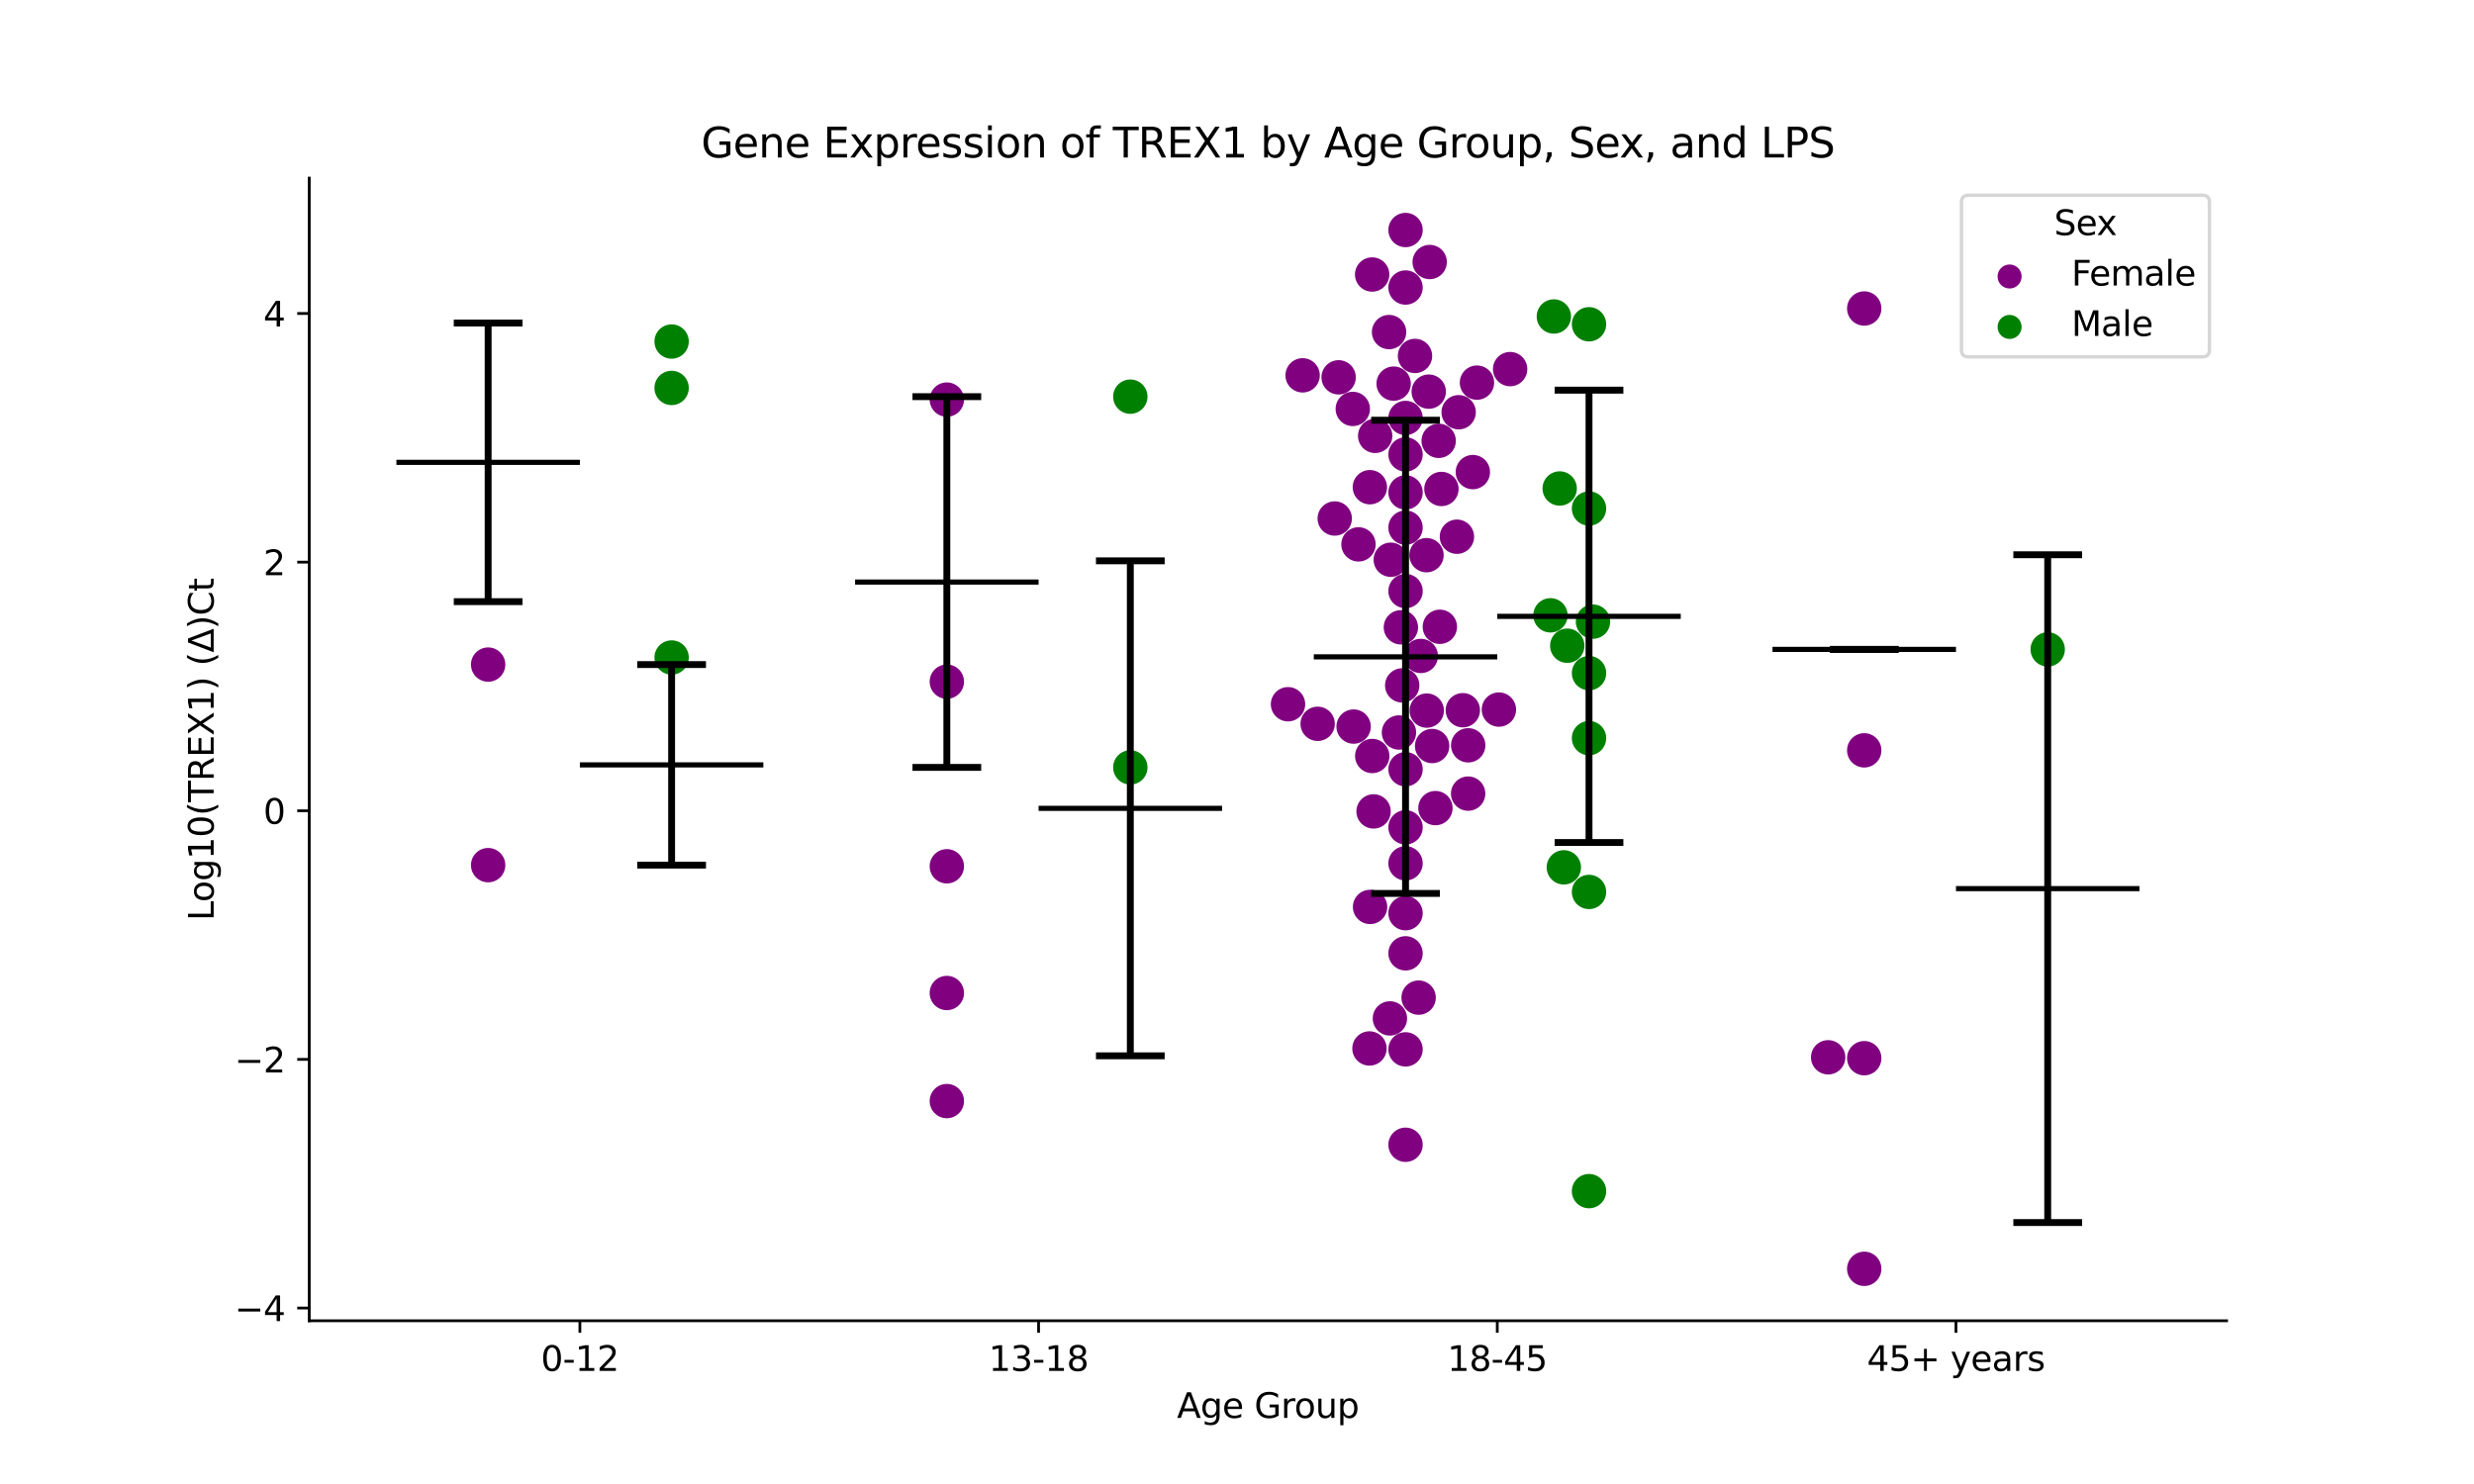 <?xml version="1.0" encoding="utf-8" standalone="no"?>
<!DOCTYPE svg PUBLIC "-//W3C//DTD SVG 1.1//EN"
  "http://www.w3.org/Graphics/SVG/1.1/DTD/svg11.dtd">
<svg xmlns:xlink="http://www.w3.org/1999/xlink" width="720pt" height="432pt" viewBox="0 0 720 432" xmlns="http://www.w3.org/2000/svg" version="1.1">
 <defs>
  <style type="text/css">*{stroke-linejoin: round; stroke-linecap: butt}</style>
 </defs>
 <g id="figure_1">
  <g id="patch_1">
   <path d="M 0 432 
L 720 432 
L 720 0 
L 0 0 
z
" style="fill: #ffffff"/>
  </g>
  <g id="axes_1">
   <g id="patch_2">
    <path d="M 90 384.48 
L 648 384.48 
L 648 51.84 
L 90 51.84 
z
" style="fill: #ffffff"/>
   </g>
   <g id="PathCollection_1">
    <defs>
     <path id="C0_0_f5d3170341" d="M 0 5 
C 1.326 5 2.598 4.473 3.536 3.536 
C 4.473 2.598 5 1.326 5 -0 
C 5 -1.326 4.473 -2.598 3.536 -3.536 
C 2.598 -4.473 1.326 -5 0 -5 
C -1.326 -5 -2.598 -4.473 -3.536 -3.536 
C -4.473 -2.598 -5 -1.326 -5 0 
C -5 1.326 -4.473 2.598 -3.536 3.536 
C -2.598 4.473 -1.326 5 0 5 
z
"/>
    </defs>
    <g clip-path="url(#p67b065d162)">
     <use xlink:href="#C0_0_f5d3170341" x="142.062" y="193.466" style="fill: #800080"/>
    </g>
    <g clip-path="url(#p67b065d162)">
     <use xlink:href="#C0_0_f5d3170341" x="142.062" y="251.851" style="fill: #800080"/>
    </g>
   </g>
   <g id="PathCollection_2">
    <defs>
     <path id="C1_0_4427773647" d="M 0 5 
C 1.326 5 2.598 4.473 3.536 3.536 
C 4.473 2.598 5 1.326 5 -0 
C 5 -1.326 4.473 -2.598 3.536 -3.536 
C 2.598 -4.473 1.326 -5 0 -5 
C -1.326 -5 -2.598 -4.473 -3.536 -3.536 
C -4.473 -2.598 -5 -1.326 -5 0 
C -5 1.326 -4.473 2.598 -3.536 3.536 
C -2.598 4.473 -1.326 5 0 5 
z
"/>
    </defs>
    <g clip-path="url(#p67b065d162)">
     <use xlink:href="#C1_0_4427773647" x="195.459" y="112.934" style="fill: #008000"/>
    </g>
    <g clip-path="url(#p67b065d162)">
     <use xlink:href="#C1_0_4427773647" x="195.459" y="99.422" style="fill: #008000"/>
    </g>
    <g clip-path="url(#p67b065d162)">
     <use xlink:href="#C1_0_4427773647" x="195.459" y="191.402" style="fill: #008000"/>
    </g>
   </g>
   <g id="PathCollection_3">
    <defs>
     <path id="C2_0_adeebe534f" d="M 0 5 
C 1.326 5 2.598 4.473 3.536 3.536 
C 4.473 2.598 5 1.326 5 -0 
C 5 -1.326 4.473 -2.598 3.536 -3.536 
C 2.598 -4.473 1.326 -5 0 -5 
C -1.326 -5 -2.598 -4.473 -3.536 -3.536 
C -4.473 -2.598 -5 -1.326 -5 0 
C -5 1.326 -4.473 2.598 -3.536 3.536 
C -2.598 4.473 -1.326 5 0 5 
z
"/>
    </defs>
    <g clip-path="url(#p67b065d162)">
     <use xlink:href="#C2_0_adeebe534f" x="275.555" y="198.436" style="fill: #800080"/>
    </g>
    <g clip-path="url(#p67b065d162)">
     <use xlink:href="#C2_0_adeebe534f" x="275.555" y="320.531" style="fill: #800080"/>
    </g>
    <g clip-path="url(#p67b065d162)">
     <use xlink:href="#C2_0_adeebe534f" x="275.555" y="289.069" style="fill: #800080"/>
    </g>
    <g clip-path="url(#p67b065d162)">
     <use xlink:href="#C2_0_adeebe534f" x="275.555" y="252.178" style="fill: #800080"/>
    </g>
    <g clip-path="url(#p67b065d162)">
     <use xlink:href="#C2_0_adeebe534f" x="275.555" y="116.323" style="fill: #800080"/>
    </g>
   </g>
   <g id="PathCollection_4">
    <defs>
     <path id="C3_0_4899d02d3c" d="M 0 5 
C 1.326 5 2.598 4.473 3.536 3.536 
C 4.473 2.598 5 1.326 5 -0 
C 5 -1.326 4.473 -2.598 3.536 -3.536 
C 2.598 -4.473 1.326 -5 0 -5 
C -1.326 -5 -2.598 -4.473 -3.536 -3.536 
C -4.473 -2.598 -5 -1.326 -5 0 
C -5 1.326 -4.473 2.598 -3.536 3.536 
C -2.598 4.473 -1.326 5 0 5 
z
"/>
    </defs>
    <g clip-path="url(#p67b065d162)">
     <use xlink:href="#C3_0_4899d02d3c" x="328.952" y="223.396" style="fill: #008000"/>
    </g>
    <g clip-path="url(#p67b065d162)">
     <use xlink:href="#C3_0_4899d02d3c" x="328.952" y="115.469" style="fill: #008000"/>
    </g>
   </g>
   <g id="PathCollection_5">
    <defs>
     <path id="C4_0_6a86cfeaae" d="M 0 5 
C 1.326 5 2.598 4.473 3.536 3.536 
C 4.473 2.598 5 1.326 5 -0 
C 5 -1.326 4.473 -2.598 3.536 -3.536 
C 2.598 -4.473 1.326 -5 0 -5 
C -1.326 -5 -2.598 -4.473 -3.536 -3.536 
C -4.473 -2.598 -5 -1.326 -5 0 
C -5 1.326 -4.473 2.598 -3.536 3.536 
C -2.598 4.473 -1.326 5 0 5 
z
"/>
    </defs>
    <g clip-path="url(#p67b065d162)">
     <use xlink:href="#C4_0_6a86cfeaae" x="395.353" y="158.47" style="fill: #800080"/>
    </g>
    <g clip-path="url(#p67b065d162)">
     <use xlink:href="#C4_0_6a86cfeaae" x="409.048" y="172.065" style="fill: #800080"/>
    </g>
    <g clip-path="url(#p67b065d162)">
     <use xlink:href="#C4_0_6a86cfeaae" x="415.151" y="161.615" style="fill: #800080"/>
    </g>
    <g clip-path="url(#p67b065d162)">
     <use xlink:href="#C4_0_6a86cfeaae" x="429.835" y="111.387" style="fill: #800080"/>
    </g>
    <g clip-path="url(#p67b065d162)">
     <use xlink:href="#C4_0_6a86cfeaae" x="398.67" y="141.823" style="fill: #800080"/>
    </g>
    <g clip-path="url(#p67b065d162)">
     <use xlink:href="#C4_0_6a86cfeaae" x="400.212" y="126.883" style="fill: #800080"/>
    </g>
    <g clip-path="url(#p67b065d162)">
     <use xlink:href="#C4_0_6a86cfeaae" x="409.048" y="265.836" style="fill: #800080"/>
    </g>
    <g clip-path="url(#p67b065d162)">
     <use xlink:href="#C4_0_6a86cfeaae" x="416.787" y="217.168" style="fill: #800080"/>
    </g>
    <g clip-path="url(#p67b065d162)">
     <use xlink:href="#C4_0_6a86cfeaae" x="379.096" y="109.262" style="fill: #800080"/>
    </g>
    <g clip-path="url(#p67b065d162)">
     <use xlink:href="#C4_0_6a86cfeaae" x="409.048" y="305.478" style="fill: #800080"/>
    </g>
    <g clip-path="url(#p67b065d162)">
     <use xlink:href="#C4_0_6a86cfeaae" x="404.254" y="96.666" style="fill: #800080"/>
    </g>
    <g clip-path="url(#p67b065d162)">
     <use xlink:href="#C4_0_6a86cfeaae" x="419.036" y="182.462" style="fill: #800080"/>
    </g>
    <g clip-path="url(#p67b065d162)">
     <use xlink:href="#C4_0_6a86cfeaae" x="399.745" y="236.206" style="fill: #800080"/>
    </g>
    <g clip-path="url(#p67b065d162)">
     <use xlink:href="#C4_0_6a86cfeaae" x="409.048" y="240.843" style="fill: #800080"/>
    </g>
    <g clip-path="url(#p67b065d162)">
     <use xlink:href="#C4_0_6a86cfeaae" x="425.721" y="206.749" style="fill: #800080"/>
    </g>
    <g clip-path="url(#p67b065d162)">
     <use xlink:href="#C4_0_6a86cfeaae" x="415.222" y="206.856" style="fill: #800080"/>
    </g>
    <g clip-path="url(#p67b065d162)">
     <use xlink:href="#C4_0_6a86cfeaae" x="427.268" y="231.027" style="fill: #800080"/>
    </g>
    <g clip-path="url(#p67b065d162)">
     <use xlink:href="#C4_0_6a86cfeaae" x="408.081" y="199.524" style="fill: #800080"/>
    </g>
    <g clip-path="url(#p67b065d162)">
     <use xlink:href="#C4_0_6a86cfeaae" x="398.552" y="305.213" style="fill: #800080"/>
    </g>
    <g clip-path="url(#p67b065d162)">
     <use xlink:href="#C4_0_6a86cfeaae" x="383.474" y="210.706" style="fill: #800080"/>
    </g>
    <g clip-path="url(#p67b065d162)">
     <use xlink:href="#C4_0_6a86cfeaae" x="404.5" y="296.465" style="fill: #800080"/>
    </g>
    <g clip-path="url(#p67b065d162)">
     <use xlink:href="#C4_0_6a86cfeaae" x="399.358" y="220.074" style="fill: #800080"/>
    </g>
    <g clip-path="url(#p67b065d162)">
     <use xlink:href="#C4_0_6a86cfeaae" x="412.859" y="290.412" style="fill: #800080"/>
    </g>
    <g clip-path="url(#p67b065d162)">
     <use xlink:href="#C4_0_6a86cfeaae" x="439.486" y="107.449" style="fill: #800080"/>
    </g>
    <g clip-path="url(#p67b065d162)">
     <use xlink:href="#C4_0_6a86cfeaae" x="409.048" y="277.52" style="fill: #800080"/>
    </g>
    <g clip-path="url(#p67b065d162)">
     <use xlink:href="#C4_0_6a86cfeaae" x="405.59" y="111.678" style="fill: #800080"/>
    </g>
    <g clip-path="url(#p67b065d162)">
     <use xlink:href="#C4_0_6a86cfeaae" x="409.048" y="83.7" style="fill: #800080"/>
    </g>
    <g clip-path="url(#p67b065d162)">
     <use xlink:href="#C4_0_6a86cfeaae" x="411.803" y="103.616" style="fill: #800080"/>
    </g>
    <g clip-path="url(#p67b065d162)">
     <use xlink:href="#C4_0_6a86cfeaae" x="418.692" y="128.33" style="fill: #800080"/>
    </g>
    <g clip-path="url(#p67b065d162)">
     <use xlink:href="#C4_0_6a86cfeaae" x="409.048" y="143.345" style="fill: #800080"/>
    </g>
    <g clip-path="url(#p67b065d162)">
     <use xlink:href="#C4_0_6a86cfeaae" x="424.006" y="156.242" style="fill: #800080"/>
    </g>
    <g clip-path="url(#p67b065d162)">
     <use xlink:href="#C4_0_6a86cfeaae" x="409.048" y="121.667" style="fill: #800080"/>
    </g>
    <g clip-path="url(#p67b065d162)">
     <use xlink:href="#C4_0_6a86cfeaae" x="388.443" y="150.94" style="fill: #800080"/>
    </g>
    <g clip-path="url(#p67b065d162)">
     <use xlink:href="#C4_0_6a86cfeaae" x="399.331" y="79.911" style="fill: #800080"/>
    </g>
    <g clip-path="url(#p67b065d162)">
     <use xlink:href="#C4_0_6a86cfeaae" x="409.048" y="66.96" style="fill: #800080"/>
    </g>
    <g clip-path="url(#p67b065d162)">
     <use xlink:href="#C4_0_6a86cfeaae" x="415.8" y="114.009" style="fill: #800080"/>
    </g>
    <g clip-path="url(#p67b065d162)">
     <use xlink:href="#C4_0_6a86cfeaae" x="424.508" y="120.004" style="fill: #800080"/>
    </g>
    <g clip-path="url(#p67b065d162)">
     <use xlink:href="#C4_0_6a86cfeaae" x="389.578" y="109.842" style="fill: #800080"/>
    </g>
    <g clip-path="url(#p67b065d162)">
     <use xlink:href="#C4_0_6a86cfeaae" x="416.076" y="76.271" style="fill: #800080"/>
    </g>
    <g clip-path="url(#p67b065d162)">
     <use xlink:href="#C4_0_6a86cfeaae" x="409.048" y="132.285" style="fill: #800080"/>
    </g>
    <g clip-path="url(#p67b065d162)">
     <use xlink:href="#C4_0_6a86cfeaae" x="407.695" y="182.613" style="fill: #800080"/>
    </g>
    <g clip-path="url(#p67b065d162)">
     <use xlink:href="#C4_0_6a86cfeaae" x="374.847" y="205.007" style="fill: #800080"/>
    </g>
    <g clip-path="url(#p67b065d162)">
     <use xlink:href="#C4_0_6a86cfeaae" x="428.639" y="137.426" style="fill: #800080"/>
    </g>
    <g clip-path="url(#p67b065d162)">
     <use xlink:href="#C4_0_6a86cfeaae" x="404.744" y="162.943" style="fill: #800080"/>
    </g>
    <g clip-path="url(#p67b065d162)">
     <use xlink:href="#C4_0_6a86cfeaae" x="393.698" y="119.04" style="fill: #800080"/>
    </g>
    <g clip-path="url(#p67b065d162)">
     <use xlink:href="#C4_0_6a86cfeaae" x="419.495" y="142.341" style="fill: #800080"/>
    </g>
    <g clip-path="url(#p67b065d162)">
     <use xlink:href="#C4_0_6a86cfeaae" x="409.048" y="153.588" style="fill: #800080"/>
    </g>
    <g clip-path="url(#p67b065d162)">
     <use xlink:href="#C4_0_6a86cfeaae" x="409.048" y="251.318" style="fill: #800080"/>
    </g>
    <g clip-path="url(#p67b065d162)">
     <use xlink:href="#C4_0_6a86cfeaae" x="436.22" y="206.563" style="fill: #800080"/>
    </g>
    <g clip-path="url(#p67b065d162)">
     <use xlink:href="#C4_0_6a86cfeaae" x="409.048" y="333.247" style="fill: #800080"/>
    </g>
    <g clip-path="url(#p67b065d162)">
     <use xlink:href="#C4_0_6a86cfeaae" x="413.489" y="190.953" style="fill: #800080"/>
    </g>
    <g clip-path="url(#p67b065d162)">
     <use xlink:href="#C4_0_6a86cfeaae" x="427.285" y="216.963" style="fill: #800080"/>
    </g>
    <g clip-path="url(#p67b065d162)">
     <use xlink:href="#C4_0_6a86cfeaae" x="417.748" y="235.244" style="fill: #800080"/>
    </g>
    <g clip-path="url(#p67b065d162)">
     <use xlink:href="#C4_0_6a86cfeaae" x="409.048" y="223.927" style="fill: #800080"/>
    </g>
    <g clip-path="url(#p67b065d162)">
     <use xlink:href="#C4_0_6a86cfeaae" x="407.134" y="213.233" style="fill: #800080"/>
    </g>
    <g clip-path="url(#p67b065d162)">
     <use xlink:href="#C4_0_6a86cfeaae" x="398.724" y="264.011" style="fill: #800080"/>
    </g>
    <g clip-path="url(#p67b065d162)">
     <use xlink:href="#C4_0_6a86cfeaae" x="393.94" y="211.508" style="fill: #800080"/>
    </g>
   </g>
   <g id="PathCollection_6">
    <defs>
     <path id="C5_0_32b1346d2c" d="M 0 5 
C 1.326 5 2.598 4.473 3.536 3.536 
C 4.473 2.598 5 1.326 5 -0 
C 5 -1.326 4.473 -2.598 3.536 -3.536 
C 2.598 -4.473 1.326 -5 0 -5 
C -1.326 -5 -2.598 -4.473 -3.536 -3.536 
C -4.473 -2.598 -5 -1.326 -5 0 
C -5 1.326 -4.473 2.598 -3.536 3.536 
C -2.598 4.473 -1.326 5 0 5 
z
"/>
    </defs>
    <g clip-path="url(#p67b065d162)">
     <use xlink:href="#C5_0_32b1346d2c" x="456.116" y="187.973" style="fill: #008000"/>
    </g>
    <g clip-path="url(#p67b065d162)">
     <use xlink:href="#C5_0_32b1346d2c" x="462.445" y="195.952" style="fill: #008000"/>
    </g>
    <g clip-path="url(#p67b065d162)">
     <use xlink:href="#C5_0_32b1346d2c" x="455.117" y="252.488" style="fill: #008000"/>
    </g>
    <g clip-path="url(#p67b065d162)">
     <use xlink:href="#C5_0_32b1346d2c" x="462.445" y="346.741" style="fill: #008000"/>
    </g>
    <g clip-path="url(#p67b065d162)">
     <use xlink:href="#C5_0_32b1346d2c" x="462.445" y="94.395" style="fill: #008000"/>
    </g>
    <g clip-path="url(#p67b065d162)">
     <use xlink:href="#C5_0_32b1346d2c" x="462.445" y="214.877" style="fill: #008000"/>
    </g>
    <g clip-path="url(#p67b065d162)">
     <use xlink:href="#C5_0_32b1346d2c" x="462.445" y="259.651" style="fill: #008000"/>
    </g>
    <g clip-path="url(#p67b065d162)">
     <use xlink:href="#C5_0_32b1346d2c" x="453.912" y="142.204" style="fill: #008000"/>
    </g>
    <g clip-path="url(#p67b065d162)">
     <use xlink:href="#C5_0_32b1346d2c" x="451.224" y="179.124" style="fill: #008000"/>
    </g>
    <g clip-path="url(#p67b065d162)">
     <use xlink:href="#C5_0_32b1346d2c" x="463.605" y="180.964" style="fill: #008000"/>
    </g>
    <g clip-path="url(#p67b065d162)">
     <use xlink:href="#C5_0_32b1346d2c" x="462.445" y="148.03" style="fill: #008000"/>
    </g>
    <g clip-path="url(#p67b065d162)">
     <use xlink:href="#C5_0_32b1346d2c" x="452.217" y="92.131" style="fill: #008000"/>
    </g>
   </g>
   <g id="PathCollection_7">
    <defs>
     <path id="C6_0_518599f764" d="M 0 5 
C 1.326 5 2.598 4.473 3.536 3.536 
C 4.473 2.598 5 1.326 5 -0 
C 5 -1.326 4.473 -2.598 3.536 -3.536 
C 2.598 -4.473 1.326 -5 0 -5 
C -1.326 -5 -2.598 -4.473 -3.536 -3.536 
C -4.473 -2.598 -5 -1.326 -5 0 
C -5 1.326 -4.473 2.598 -3.536 3.536 
C -2.598 4.473 -1.326 5 0 5 
z
"/>
    </defs>
    <g clip-path="url(#p67b065d162)">
     <use xlink:href="#C6_0_518599f764" x="542.541" y="218.428" style="fill: #800080"/>
    </g>
    <g clip-path="url(#p67b065d162)">
     <use xlink:href="#C6_0_518599f764" x="542.541" y="369.36" style="fill: #800080"/>
    </g>
    <g clip-path="url(#p67b065d162)">
     <use xlink:href="#C6_0_518599f764" x="542.541" y="308.045" style="fill: #800080"/>
    </g>
    <g clip-path="url(#p67b065d162)">
     <use xlink:href="#C6_0_518599f764" x="532.044" y="307.788" style="fill: #800080"/>
    </g>
    <g clip-path="url(#p67b065d162)">
     <use xlink:href="#C6_0_518599f764" x="542.541" y="89.805" style="fill: #800080"/>
    </g>
   </g>
   <g id="PathCollection_8">
    <defs>
     <path id="me1a003f975" d="M 0 5 
C 1.326 5 2.598 4.473 3.536 3.536 
C 4.473 2.598 5 1.326 5 0 
C 5 -1.326 4.473 -2.598 3.536 -3.536 
C 2.598 -4.473 1.326 -5 0 -5 
C -1.326 -5 -2.598 -4.473 -3.536 -3.536 
C -4.473 -2.598 -5 -1.326 -5 0 
C -5 1.326 -4.473 2.598 -3.536 3.536 
C -2.598 4.473 -1.326 5 0 5 
z
"/>
    </defs>
    <g clip-path="url(#p67b065d162)">
     <use xlink:href="#me1a003f975" x="595.938" y="189.042" style="fill: #008000"/>
    </g>
   </g>
   <g id="PathCollection_9"/>
   <g id="PathCollection_10"/>
   <g id="matplotlib.axis_1">
    <g id="xtick_1">
     <g id="line2d_1">
      <defs>
       <path id="m555f1c86e2" d="M 0 0 
L 0 3.5 
" style="stroke: #000000; stroke-width: 0.8"/>
      </defs>
      <g>
       <use xlink:href="#m555f1c86e2" x="168.761" y="384.48" style="stroke: #000000; stroke-width: 0.8"/>
      </g>
     </g>
     <g id="text_1">
      <!-- 0-12 -->
      <g transform="translate(157.413 399.078) scale(0.1 -0.1)">
       <defs>
        <path id="DejaVuSans-30" d="M 2034 4250 
Q 1547 4250 1301 3770 
Q 1056 3291 1056 2328 
Q 1056 1369 1301 889 
Q 1547 409 2034 409 
Q 2525 409 2770 889 
Q 3016 1369 3016 2328 
Q 3016 3291 2770 3770 
Q 2525 4250 2034 4250 
z
M 2034 4750 
Q 2819 4750 3233 4129 
Q 3647 3509 3647 2328 
Q 3647 1150 3233 529 
Q 2819 -91 2034 -91 
Q 1250 -91 836 529 
Q 422 1150 422 2328 
Q 422 3509 836 4129 
Q 1250 4750 2034 4750 
z
" transform="scale(0.016)"/>
        <path id="DejaVuSans-2d" d="M 313 2009 
L 1997 2009 
L 1997 1497 
L 313 1497 
L 313 2009 
z
" transform="scale(0.016)"/>
        <path id="DejaVuSans-31" d="M 794 531 
L 1825 531 
L 1825 4091 
L 703 3866 
L 703 4441 
L 1819 4666 
L 2450 4666 
L 2450 531 
L 3481 531 
L 3481 0 
L 794 0 
L 794 531 
z
" transform="scale(0.016)"/>
        <path id="DejaVuSans-32" d="M 1228 531 
L 3431 531 
L 3431 0 
L 469 0 
L 469 531 
Q 828 903 1448 1529 
Q 2069 2156 2228 2338 
Q 2531 2678 2651 2914 
Q 2772 3150 2772 3378 
Q 2772 3750 2511 3984 
Q 2250 4219 1831 4219 
Q 1534 4219 1204 4116 
Q 875 4013 500 3803 
L 500 4441 
Q 881 4594 1212 4672 
Q 1544 4750 1819 4750 
Q 2544 4750 2975 4387 
Q 3406 4025 3406 3419 
Q 3406 3131 3298 2873 
Q 3191 2616 2906 2266 
Q 2828 2175 2409 1742 
Q 1991 1309 1228 531 
z
" transform="scale(0.016)"/>
       </defs>
       <use xlink:href="#DejaVuSans-30"/>
       <use xlink:href="#DejaVuSans-2d" x="63.623"/>
       <use xlink:href="#DejaVuSans-31" x="99.707"/>
       <use xlink:href="#DejaVuSans-32" x="163.33"/>
      </g>
     </g>
    </g>
    <g id="xtick_2">
     <g id="line2d_2">
      <g>
       <use xlink:href="#m555f1c86e2" x="302.254" y="384.48" style="stroke: #000000; stroke-width: 0.8"/>
      </g>
     </g>
     <g id="text_2">
      <!-- 13-18 -->
      <g transform="translate(287.725 399.078) scale(0.1 -0.1)">
       <defs>
        <path id="DejaVuSans-33" d="M 2597 2516 
Q 3050 2419 3304 2112 
Q 3559 1806 3559 1356 
Q 3559 666 3084 287 
Q 2609 -91 1734 -91 
Q 1441 -91 1130 -33 
Q 819 25 488 141 
L 488 750 
Q 750 597 1062 519 
Q 1375 441 1716 441 
Q 2309 441 2620 675 
Q 2931 909 2931 1356 
Q 2931 1769 2642 2001 
Q 2353 2234 1838 2234 
L 1294 2234 
L 1294 2753 
L 1863 2753 
Q 2328 2753 2575 2939 
Q 2822 3125 2822 3475 
Q 2822 3834 2567 4026 
Q 2313 4219 1838 4219 
Q 1578 4219 1281 4162 
Q 984 4106 628 3988 
L 628 4550 
Q 988 4650 1302 4700 
Q 1616 4750 1894 4750 
Q 2613 4750 3031 4423 
Q 3450 4097 3450 3541 
Q 3450 3153 3228 2886 
Q 3006 2619 2597 2516 
z
" transform="scale(0.016)"/>
        <path id="DejaVuSans-38" d="M 2034 2216 
Q 1584 2216 1326 1975 
Q 1069 1734 1069 1313 
Q 1069 891 1326 650 
Q 1584 409 2034 409 
Q 2484 409 2743 651 
Q 3003 894 3003 1313 
Q 3003 1734 2745 1975 
Q 2488 2216 2034 2216 
z
M 1403 2484 
Q 997 2584 770 2862 
Q 544 3141 544 3541 
Q 544 4100 942 4425 
Q 1341 4750 2034 4750 
Q 2731 4750 3128 4425 
Q 3525 4100 3525 3541 
Q 3525 3141 3298 2862 
Q 3072 2584 2669 2484 
Q 3125 2378 3379 2068 
Q 3634 1759 3634 1313 
Q 3634 634 3220 271 
Q 2806 -91 2034 -91 
Q 1263 -91 848 271 
Q 434 634 434 1313 
Q 434 1759 690 2068 
Q 947 2378 1403 2484 
z
M 1172 3481 
Q 1172 3119 1398 2916 
Q 1625 2713 2034 2713 
Q 2441 2713 2670 2916 
Q 2900 3119 2900 3481 
Q 2900 3844 2670 4047 
Q 2441 4250 2034 4250 
Q 1625 4250 1398 4047 
Q 1172 3844 1172 3481 
z
" transform="scale(0.016)"/>
       </defs>
       <use xlink:href="#DejaVuSans-31"/>
       <use xlink:href="#DejaVuSans-33" x="63.623"/>
       <use xlink:href="#DejaVuSans-2d" x="127.246"/>
       <use xlink:href="#DejaVuSans-31" x="163.33"/>
       <use xlink:href="#DejaVuSans-38" x="226.953"/>
      </g>
     </g>
    </g>
    <g id="xtick_3">
     <g id="line2d_3">
      <g>
       <use xlink:href="#m555f1c86e2" x="435.746" y="384.48" style="stroke: #000000; stroke-width: 0.8"/>
      </g>
     </g>
     <g id="text_3">
      <!-- 18-45 -->
      <g transform="translate(421.218 399.078) scale(0.1 -0.1)">
       <defs>
        <path id="DejaVuSans-34" d="M 2419 4116 
L 825 1625 
L 2419 1625 
L 2419 4116 
z
M 2253 4666 
L 3047 4666 
L 3047 1625 
L 3713 1625 
L 3713 1100 
L 3047 1100 
L 3047 0 
L 2419 0 
L 2419 1100 
L 313 1100 
L 313 1709 
L 2253 4666 
z
" transform="scale(0.016)"/>
        <path id="DejaVuSans-35" d="M 691 4666 
L 3169 4666 
L 3169 4134 
L 1269 4134 
L 1269 2991 
Q 1406 3038 1543 3061 
Q 1681 3084 1819 3084 
Q 2600 3084 3056 2656 
Q 3513 2228 3513 1497 
Q 3513 744 3044 326 
Q 2575 -91 1722 -91 
Q 1428 -91 1123 -41 
Q 819 9 494 109 
L 494 744 
Q 775 591 1075 516 
Q 1375 441 1709 441 
Q 2250 441 2565 725 
Q 2881 1009 2881 1497 
Q 2881 1984 2565 2268 
Q 2250 2553 1709 2553 
Q 1456 2553 1204 2497 
Q 953 2441 691 2322 
L 691 4666 
z
" transform="scale(0.016)"/>
       </defs>
       <use xlink:href="#DejaVuSans-31"/>
       <use xlink:href="#DejaVuSans-38" x="63.623"/>
       <use xlink:href="#DejaVuSans-2d" x="127.246"/>
       <use xlink:href="#DejaVuSans-34" x="163.33"/>
       <use xlink:href="#DejaVuSans-35" x="226.953"/>
      </g>
     </g>
    </g>
    <g id="xtick_4">
     <g id="line2d_4">
      <g>
       <use xlink:href="#m555f1c86e2" x="569.239" y="384.48" style="stroke: #000000; stroke-width: 0.8"/>
      </g>
     </g>
     <g id="text_4">
      <!-- 45+ years -->
      <g transform="translate(543.338 399.078) scale(0.1 -0.1)">
       <defs>
        <path id="DejaVuSans-2b" d="M 2944 4013 
L 2944 2272 
L 4684 2272 
L 4684 1741 
L 2944 1741 
L 2944 0 
L 2419 0 
L 2419 1741 
L 678 1741 
L 678 2272 
L 2419 2272 
L 2419 4013 
L 2944 4013 
z
" transform="scale(0.016)"/>
        <path id="DejaVuSans-20" transform="scale(0.016)"/>
        <path id="DejaVuSans-79" d="M 2059 -325 
Q 1816 -950 1584 -1140 
Q 1353 -1331 966 -1331 
L 506 -1331 
L 506 -850 
L 844 -850 
Q 1081 -850 1212 -737 
Q 1344 -625 1503 -206 
L 1606 56 
L 191 3500 
L 800 3500 
L 1894 763 
L 2988 3500 
L 3597 3500 
L 2059 -325 
z
" transform="scale(0.016)"/>
        <path id="DejaVuSans-65" d="M 3597 1894 
L 3597 1613 
L 953 1613 
Q 991 1019 1311 708 
Q 1631 397 2203 397 
Q 2534 397 2845 478 
Q 3156 559 3463 722 
L 3463 178 
Q 3153 47 2828 -22 
Q 2503 -91 2169 -91 
Q 1331 -91 842 396 
Q 353 884 353 1716 
Q 353 2575 817 3079 
Q 1281 3584 2069 3584 
Q 2775 3584 3186 3129 
Q 3597 2675 3597 1894 
z
M 3022 2063 
Q 3016 2534 2758 2815 
Q 2500 3097 2075 3097 
Q 1594 3097 1305 2825 
Q 1016 2553 972 2059 
L 3022 2063 
z
" transform="scale(0.016)"/>
        <path id="DejaVuSans-61" d="M 2194 1759 
Q 1497 1759 1228 1600 
Q 959 1441 959 1056 
Q 959 750 1161 570 
Q 1363 391 1709 391 
Q 2188 391 2477 730 
Q 2766 1069 2766 1631 
L 2766 1759 
L 2194 1759 
z
M 3341 1997 
L 3341 0 
L 2766 0 
L 2766 531 
Q 2569 213 2275 61 
Q 1981 -91 1556 -91 
Q 1019 -91 701 211 
Q 384 513 384 1019 
Q 384 1609 779 1909 
Q 1175 2209 1959 2209 
L 2766 2209 
L 2766 2266 
Q 2766 2663 2505 2880 
Q 2244 3097 1772 3097 
Q 1472 3097 1187 3025 
Q 903 2953 641 2809 
L 641 3341 
Q 956 3463 1253 3523 
Q 1550 3584 1831 3584 
Q 2591 3584 2966 3190 
Q 3341 2797 3341 1997 
z
" transform="scale(0.016)"/>
        <path id="DejaVuSans-72" d="M 2631 2963 
Q 2534 3019 2420 3045 
Q 2306 3072 2169 3072 
Q 1681 3072 1420 2755 
Q 1159 2438 1159 1844 
L 1159 0 
L 581 0 
L 581 3500 
L 1159 3500 
L 1159 2956 
Q 1341 3275 1631 3429 
Q 1922 3584 2338 3584 
Q 2397 3584 2469 3576 
Q 2541 3569 2628 3553 
L 2631 2963 
z
" transform="scale(0.016)"/>
        <path id="DejaVuSans-73" d="M 2834 3397 
L 2834 2853 
Q 2591 2978 2328 3040 
Q 2066 3103 1784 3103 
Q 1356 3103 1142 2972 
Q 928 2841 928 2578 
Q 928 2378 1081 2264 
Q 1234 2150 1697 2047 
L 1894 2003 
Q 2506 1872 2764 1633 
Q 3022 1394 3022 966 
Q 3022 478 2636 193 
Q 2250 -91 1575 -91 
Q 1294 -91 989 -36 
Q 684 19 347 128 
L 347 722 
Q 666 556 975 473 
Q 1284 391 1588 391 
Q 1994 391 2212 530 
Q 2431 669 2431 922 
Q 2431 1156 2273 1281 
Q 2116 1406 1581 1522 
L 1381 1569 
Q 847 1681 609 1914 
Q 372 2147 372 2553 
Q 372 3047 722 3315 
Q 1072 3584 1716 3584 
Q 2034 3584 2315 3537 
Q 2597 3491 2834 3397 
z
" transform="scale(0.016)"/>
       </defs>
       <use xlink:href="#DejaVuSans-34"/>
       <use xlink:href="#DejaVuSans-35" x="63.623"/>
       <use xlink:href="#DejaVuSans-2b" x="127.246"/>
       <use xlink:href="#DejaVuSans-20" x="211.035"/>
       <use xlink:href="#DejaVuSans-79" x="242.822"/>
       <use xlink:href="#DejaVuSans-65" x="302.002"/>
       <use xlink:href="#DejaVuSans-61" x="363.525"/>
       <use xlink:href="#DejaVuSans-72" x="424.805"/>
       <use xlink:href="#DejaVuSans-73" x="465.918"/>
      </g>
     </g>
    </g>
    <g id="text_5">
     <!-- Age Group -->
     <g transform="translate(342.52 412.757) scale(0.1 -0.1)">
      <defs>
       <path id="DejaVuSans-41" d="M 2188 4044 
L 1331 1722 
L 3047 1722 
L 2188 4044 
z
M 1831 4666 
L 2547 4666 
L 4325 0 
L 3669 0 
L 3244 1197 
L 1141 1197 
L 716 0 
L 50 0 
L 1831 4666 
z
" transform="scale(0.016)"/>
       <path id="DejaVuSans-67" d="M 2906 1791 
Q 2906 2416 2648 2759 
Q 2391 3103 1925 3103 
Q 1463 3103 1205 2759 
Q 947 2416 947 1791 
Q 947 1169 1205 825 
Q 1463 481 1925 481 
Q 2391 481 2648 825 
Q 2906 1169 2906 1791 
z
M 3481 434 
Q 3481 -459 3084 -895 
Q 2688 -1331 1869 -1331 
Q 1566 -1331 1297 -1286 
Q 1028 -1241 775 -1147 
L 775 -588 
Q 1028 -725 1275 -790 
Q 1522 -856 1778 -856 
Q 2344 -856 2625 -561 
Q 2906 -266 2906 331 
L 2906 616 
Q 2728 306 2450 153 
Q 2172 0 1784 0 
Q 1141 0 747 490 
Q 353 981 353 1791 
Q 353 2603 747 3093 
Q 1141 3584 1784 3584 
Q 2172 3584 2450 3431 
Q 2728 3278 2906 2969 
L 2906 3500 
L 3481 3500 
L 3481 434 
z
" transform="scale(0.016)"/>
       <path id="DejaVuSans-47" d="M 3809 666 
L 3809 1919 
L 2778 1919 
L 2778 2438 
L 4434 2438 
L 4434 434 
Q 4069 175 3628 42 
Q 3188 -91 2688 -91 
Q 1594 -91 976 548 
Q 359 1188 359 2328 
Q 359 3472 976 4111 
Q 1594 4750 2688 4750 
Q 3144 4750 3555 4637 
Q 3966 4525 4313 4306 
L 4313 3634 
Q 3963 3931 3569 4081 
Q 3175 4231 2741 4231 
Q 1884 4231 1454 3753 
Q 1025 3275 1025 2328 
Q 1025 1384 1454 906 
Q 1884 428 2741 428 
Q 3075 428 3337 486 
Q 3600 544 3809 666 
z
" transform="scale(0.016)"/>
       <path id="DejaVuSans-6f" d="M 1959 3097 
Q 1497 3097 1228 2736 
Q 959 2375 959 1747 
Q 959 1119 1226 758 
Q 1494 397 1959 397 
Q 2419 397 2687 759 
Q 2956 1122 2956 1747 
Q 2956 2369 2687 2733 
Q 2419 3097 1959 3097 
z
M 1959 3584 
Q 2709 3584 3137 3096 
Q 3566 2609 3566 1747 
Q 3566 888 3137 398 
Q 2709 -91 1959 -91 
Q 1206 -91 779 398 
Q 353 888 353 1747 
Q 353 2609 779 3096 
Q 1206 3584 1959 3584 
z
" transform="scale(0.016)"/>
       <path id="DejaVuSans-75" d="M 544 1381 
L 544 3500 
L 1119 3500 
L 1119 1403 
Q 1119 906 1312 657 
Q 1506 409 1894 409 
Q 2359 409 2629 706 
Q 2900 1003 2900 1516 
L 2900 3500 
L 3475 3500 
L 3475 0 
L 2900 0 
L 2900 538 
Q 2691 219 2414 64 
Q 2138 -91 1772 -91 
Q 1169 -91 856 284 
Q 544 659 544 1381 
z
M 1991 3584 
L 1991 3584 
z
" transform="scale(0.016)"/>
       <path id="DejaVuSans-70" d="M 1159 525 
L 1159 -1331 
L 581 -1331 
L 581 3500 
L 1159 3500 
L 1159 2969 
Q 1341 3281 1617 3432 
Q 1894 3584 2278 3584 
Q 2916 3584 3314 3078 
Q 3713 2572 3713 1747 
Q 3713 922 3314 415 
Q 2916 -91 2278 -91 
Q 1894 -91 1617 61 
Q 1341 213 1159 525 
z
M 3116 1747 
Q 3116 2381 2855 2742 
Q 2594 3103 2138 3103 
Q 1681 3103 1420 2742 
Q 1159 2381 1159 1747 
Q 1159 1113 1420 752 
Q 1681 391 2138 391 
Q 2594 391 2855 752 
Q 3116 1113 3116 1747 
z
" transform="scale(0.016)"/>
      </defs>
      <use xlink:href="#DejaVuSans-41"/>
      <use xlink:href="#DejaVuSans-67" x="68.408"/>
      <use xlink:href="#DejaVuSans-65" x="131.885"/>
      <use xlink:href="#DejaVuSans-20" x="193.408"/>
      <use xlink:href="#DejaVuSans-47" x="225.195"/>
      <use xlink:href="#DejaVuSans-72" x="302.686"/>
      <use xlink:href="#DejaVuSans-6f" x="341.549"/>
      <use xlink:href="#DejaVuSans-75" x="402.73"/>
      <use xlink:href="#DejaVuSans-70" x="466.109"/>
     </g>
    </g>
   </g>
   <g id="matplotlib.axis_2">
    <g id="ytick_1">
     <g id="line2d_5">
      <defs>
       <path id="m025d277538" d="M 0 0 
L -3.5 0 
" style="stroke: #000000; stroke-width: 0.8"/>
      </defs>
      <g>
       <use xlink:href="#m025d277538" x="90" y="380.776" style="stroke: #000000; stroke-width: 0.8"/>
      </g>
     </g>
     <g id="text_6">
      <!-- −4 -->
      <g transform="translate(68.258 384.575) scale(0.1 -0.1)">
       <defs>
        <path id="DejaVuSans-2212" d="M 678 2272 
L 4684 2272 
L 4684 1741 
L 678 1741 
L 678 2272 
z
" transform="scale(0.016)"/>
       </defs>
       <use xlink:href="#DejaVuSans-2212"/>
       <use xlink:href="#DejaVuSans-34" x="83.789"/>
      </g>
     </g>
    </g>
    <g id="ytick_2">
     <g id="line2d_6">
      <g>
       <use xlink:href="#m025d277538" x="90" y="308.396" style="stroke: #000000; stroke-width: 0.8"/>
      </g>
     </g>
     <g id="text_7">
      <!-- −2 -->
      <g transform="translate(68.258 312.195) scale(0.1 -0.1)">
       <use xlink:href="#DejaVuSans-2212"/>
       <use xlink:href="#DejaVuSans-32" x="83.789"/>
      </g>
     </g>
    </g>
    <g id="ytick_3">
     <g id="line2d_7">
      <g>
       <use xlink:href="#m025d277538" x="90" y="236.017" style="stroke: #000000; stroke-width: 0.8"/>
      </g>
     </g>
     <g id="text_8">
      <!-- 0 -->
      <g transform="translate(76.638 239.816) scale(0.1 -0.1)">
       <use xlink:href="#DejaVuSans-30"/>
      </g>
     </g>
    </g>
    <g id="ytick_4">
     <g id="line2d_8">
      <g>
       <use xlink:href="#m025d277538" x="90" y="163.637" style="stroke: #000000; stroke-width: 0.8"/>
      </g>
     </g>
     <g id="text_9">
      <!-- 2 -->
      <g transform="translate(76.638 167.437) scale(0.1 -0.1)">
       <use xlink:href="#DejaVuSans-32"/>
      </g>
     </g>
    </g>
    <g id="ytick_5">
     <g id="line2d_9">
      <g>
       <use xlink:href="#m025d277538" x="90" y="91.258" style="stroke: #000000; stroke-width: 0.8"/>
      </g>
     </g>
     <g id="text_10">
      <!-- 4 -->
      <g transform="translate(76.638 95.057) scale(0.1 -0.1)">
       <use xlink:href="#DejaVuSans-34"/>
      </g>
     </g>
    </g>
    <g id="text_11">
     <!-- Log10(TREX1) (Δ)Ct -->
     <g transform="translate(62.178 268.012) rotate(-90) scale(0.1 -0.1)">
      <defs>
       <path id="DejaVuSans-4c" d="M 628 4666 
L 1259 4666 
L 1259 531 
L 3531 531 
L 3531 0 
L 628 0 
L 628 4666 
z
" transform="scale(0.016)"/>
       <path id="DejaVuSans-28" d="M 1984 4856 
Q 1566 4138 1362 3434 
Q 1159 2731 1159 2009 
Q 1159 1288 1364 580 
Q 1569 -128 1984 -844 
L 1484 -844 
Q 1016 -109 783 600 
Q 550 1309 550 2009 
Q 550 2706 781 3412 
Q 1013 4119 1484 4856 
L 1984 4856 
z
" transform="scale(0.016)"/>
       <path id="DejaVuSans-54" d="M -19 4666 
L 3928 4666 
L 3928 4134 
L 2272 4134 
L 2272 0 
L 1638 0 
L 1638 4134 
L -19 4134 
L -19 4666 
z
" transform="scale(0.016)"/>
       <path id="DejaVuSans-52" d="M 2841 2188 
Q 3044 2119 3236 1894 
Q 3428 1669 3622 1275 
L 4263 0 
L 3584 0 
L 2988 1197 
Q 2756 1666 2539 1819 
Q 2322 1972 1947 1972 
L 1259 1972 
L 1259 0 
L 628 0 
L 628 4666 
L 2053 4666 
Q 2853 4666 3247 4331 
Q 3641 3997 3641 3322 
Q 3641 2881 3436 2590 
Q 3231 2300 2841 2188 
z
M 1259 4147 
L 1259 2491 
L 2053 2491 
Q 2509 2491 2742 2702 
Q 2975 2913 2975 3322 
Q 2975 3731 2742 3939 
Q 2509 4147 2053 4147 
L 1259 4147 
z
" transform="scale(0.016)"/>
       <path id="DejaVuSans-45" d="M 628 4666 
L 3578 4666 
L 3578 4134 
L 1259 4134 
L 1259 2753 
L 3481 2753 
L 3481 2222 
L 1259 2222 
L 1259 531 
L 3634 531 
L 3634 0 
L 628 0 
L 628 4666 
z
" transform="scale(0.016)"/>
       <path id="DejaVuSans-58" d="M 403 4666 
L 1081 4666 
L 2241 2931 
L 3406 4666 
L 4084 4666 
L 2584 2425 
L 4184 0 
L 3506 0 
L 2194 1984 
L 872 0 
L 191 0 
L 1856 2491 
L 403 4666 
z
" transform="scale(0.016)"/>
       <path id="DejaVuSans-29" d="M 513 4856 
L 1013 4856 
Q 1481 4119 1714 3412 
Q 1947 2706 1947 2009 
Q 1947 1309 1714 600 
Q 1481 -109 1013 -844 
L 513 -844 
Q 928 -128 1133 580 
Q 1338 1288 1338 2009 
Q 1338 2731 1133 3434 
Q 928 4138 513 4856 
z
" transform="scale(0.016)"/>
       <path id="DejaVuSans-394" d="M 2188 4044 
L 906 525 
L 3472 525 
L 2188 4044 
z
M 50 0 
L 1831 4666 
L 2547 4666 
L 4325 0 
L 50 0 
z
" transform="scale(0.016)"/>
       <path id="DejaVuSans-43" d="M 4122 4306 
L 4122 3641 
Q 3803 3938 3442 4084 
Q 3081 4231 2675 4231 
Q 1875 4231 1450 3742 
Q 1025 3253 1025 2328 
Q 1025 1406 1450 917 
Q 1875 428 2675 428 
Q 3081 428 3442 575 
Q 3803 722 4122 1019 
L 4122 359 
Q 3791 134 3420 21 
Q 3050 -91 2638 -91 
Q 1578 -91 968 557 
Q 359 1206 359 2328 
Q 359 3453 968 4101 
Q 1578 4750 2638 4750 
Q 3056 4750 3426 4639 
Q 3797 4528 4122 4306 
z
" transform="scale(0.016)"/>
       <path id="DejaVuSans-74" d="M 1172 4494 
L 1172 3500 
L 2356 3500 
L 2356 3053 
L 1172 3053 
L 1172 1153 
Q 1172 725 1289 603 
Q 1406 481 1766 481 
L 2356 481 
L 2356 0 
L 1766 0 
Q 1100 0 847 248 
Q 594 497 594 1153 
L 594 3053 
L 172 3053 
L 172 3500 
L 594 3500 
L 594 4494 
L 1172 4494 
z
" transform="scale(0.016)"/>
      </defs>
      <use xlink:href="#DejaVuSans-4c"/>
      <use xlink:href="#DejaVuSans-6f" x="53.963"/>
      <use xlink:href="#DejaVuSans-67" x="115.145"/>
      <use xlink:href="#DejaVuSans-31" x="178.621"/>
      <use xlink:href="#DejaVuSans-30" x="242.244"/>
      <use xlink:href="#DejaVuSans-28" x="305.867"/>
      <use xlink:href="#DejaVuSans-54" x="344.881"/>
      <use xlink:href="#DejaVuSans-52" x="405.965"/>
      <use xlink:href="#DejaVuSans-45" x="475.447"/>
      <use xlink:href="#DejaVuSans-58" x="538.631"/>
      <use xlink:href="#DejaVuSans-31" x="607.137"/>
      <use xlink:href="#DejaVuSans-29" x="670.76"/>
      <use xlink:href="#DejaVuSans-20" x="709.773"/>
      <use xlink:href="#DejaVuSans-28" x="741.561"/>
      <use xlink:href="#DejaVuSans-394" x="780.574"/>
      <use xlink:href="#DejaVuSans-29" x="848.982"/>
      <use xlink:href="#DejaVuSans-43" x="887.996"/>
      <use xlink:href="#DejaVuSans-74" x="957.82"/>
     </g>
    </g>
   </g>
   <g id="LineCollection_1">
    <path d="M 142.062 175.138 
L 142.062 94.034 
" clip-path="url(#p67b065d162)" style="fill: none; stroke: #000000; stroke-width: 2"/>
   </g>
   <g id="line2d_10">
    <defs>
     <path id="m0d0d826105" d="M 10 0 
L -10 -0 
" style="stroke: #000000; stroke-width: 2"/>
    </defs>
    <g clip-path="url(#p67b065d162)">
     <use xlink:href="#m0d0d826105" x="142.062" y="175.138" style="stroke: #000000; stroke-width: 2"/>
    </g>
   </g>
   <g id="line2d_11">
    <g clip-path="url(#p67b065d162)">
     <use xlink:href="#m0d0d826105" x="142.062" y="94.034" style="stroke: #000000; stroke-width: 2"/>
    </g>
   </g>
   <g id="LineCollection_2">
    <path d="M 115.364 134.586 
L 168.761 134.586 
" clip-path="url(#p67b065d162)" style="fill: none; stroke: #000000; stroke-width: 1.5"/>
   </g>
   <g id="LineCollection_3">
    <path d="M 195.459 251.851 
L 195.459 193.466 
" clip-path="url(#p67b065d162)" style="fill: none; stroke: #000000; stroke-width: 2"/>
   </g>
   <g id="line2d_12">
    <g clip-path="url(#p67b065d162)">
     <use xlink:href="#m0d0d826105" x="195.459" y="251.851" style="stroke: #000000; stroke-width: 2"/>
    </g>
   </g>
   <g id="line2d_13">
    <g clip-path="url(#p67b065d162)">
     <use xlink:href="#m0d0d826105" x="195.459" y="193.466" style="stroke: #000000; stroke-width: 2"/>
    </g>
   </g>
   <g id="LineCollection_4">
    <path d="M 168.761 222.658 
L 222.158 222.658 
" clip-path="url(#p67b065d162)" style="fill: none; stroke: #000000; stroke-width: 1.5"/>
   </g>
   <g id="LineCollection_5">
    <path d="M 275.555 223.396 
L 275.555 115.469 
" clip-path="url(#p67b065d162)" style="fill: none; stroke: #000000; stroke-width: 2"/>
   </g>
   <g id="line2d_14">
    <g clip-path="url(#p67b065d162)">
     <use xlink:href="#m0d0d826105" x="275.555" y="223.396" style="stroke: #000000; stroke-width: 2"/>
    </g>
   </g>
   <g id="line2d_15">
    <g clip-path="url(#p67b065d162)">
     <use xlink:href="#m0d0d826105" x="275.555" y="115.469" style="stroke: #000000; stroke-width: 2"/>
    </g>
   </g>
   <g id="LineCollection_6">
    <path d="M 248.856 169.433 
L 302.254 169.433 
" clip-path="url(#p67b065d162)" style="fill: none; stroke: #000000; stroke-width: 1.5"/>
   </g>
   <g id="LineCollection_7">
    <path d="M 328.952 307.356 
L 328.952 163.259 
" clip-path="url(#p67b065d162)" style="fill: none; stroke: #000000; stroke-width: 2"/>
   </g>
   <g id="line2d_16">
    <g clip-path="url(#p67b065d162)">
     <use xlink:href="#m0d0d826105" x="328.952" y="307.356" style="stroke: #000000; stroke-width: 2"/>
    </g>
   </g>
   <g id="line2d_17">
    <g clip-path="url(#p67b065d162)">
     <use xlink:href="#m0d0d826105" x="328.952" y="163.259" style="stroke: #000000; stroke-width: 2"/>
    </g>
   </g>
   <g id="LineCollection_8">
    <path d="M 302.254 235.307 
L 355.651 235.307 
" clip-path="url(#p67b065d162)" style="fill: none; stroke: #000000; stroke-width: 1.5"/>
   </g>
   <g id="LineCollection_9">
    <path d="M 409.048 260.088 
L 409.048 122.333 
" clip-path="url(#p67b065d162)" style="fill: none; stroke: #000000; stroke-width: 2"/>
   </g>
   <g id="line2d_18">
    <g clip-path="url(#p67b065d162)">
     <use xlink:href="#m0d0d826105" x="409.048" y="260.088" style="stroke: #000000; stroke-width: 2"/>
    </g>
   </g>
   <g id="line2d_19">
    <g clip-path="url(#p67b065d162)">
     <use xlink:href="#m0d0d826105" x="409.048" y="122.333" style="stroke: #000000; stroke-width: 2"/>
    </g>
   </g>
   <g id="LineCollection_10">
    <path d="M 382.349 191.211 
L 435.746 191.211 
" clip-path="url(#p67b065d162)" style="fill: none; stroke: #000000; stroke-width: 1.5"/>
   </g>
   <g id="LineCollection_11">
    <path d="M 462.445 245.26 
L 462.445 113.578 
" clip-path="url(#p67b065d162)" style="fill: none; stroke: #000000; stroke-width: 2"/>
   </g>
   <g id="line2d_20">
    <g clip-path="url(#p67b065d162)">
     <use xlink:href="#m0d0d826105" x="462.445" y="245.26" style="stroke: #000000; stroke-width: 2"/>
    </g>
   </g>
   <g id="line2d_21">
    <g clip-path="url(#p67b065d162)">
     <use xlink:href="#m0d0d826105" x="462.445" y="113.578" style="stroke: #000000; stroke-width: 2"/>
    </g>
   </g>
   <g id="LineCollection_12">
    <path d="M 435.746 179.419 
L 489.144 179.419 
" clip-path="url(#p67b065d162)" style="fill: none; stroke: #000000; stroke-width: 1.5"/>
   </g>
   <g id="LineCollection_13">
    <path d="M 542.541 189.042 
L 542.541 189.042 
" clip-path="url(#p67b065d162)" style="fill: none; stroke: #000000; stroke-width: 2"/>
   </g>
   <g id="line2d_22">
    <g clip-path="url(#p67b065d162)">
     <use xlink:href="#m0d0d826105" x="542.541" y="189.042" style="stroke: #000000; stroke-width: 2"/>
    </g>
   </g>
   <g id="line2d_23">
    <g clip-path="url(#p67b065d162)">
     <use xlink:href="#m0d0d826105" x="542.541" y="189.042" style="stroke: #000000; stroke-width: 2"/>
    </g>
   </g>
   <g id="LineCollection_14">
    <path d="M 515.842 189.042 
L 569.239 189.042 
" clip-path="url(#p67b065d162)" style="fill: none; stroke: #000000; stroke-width: 1.5"/>
   </g>
   <g id="LineCollection_15">
    <path d="M 595.938 355.884 
L 595.938 161.487 
" clip-path="url(#p67b065d162)" style="fill: none; stroke: #000000; stroke-width: 2"/>
   </g>
   <g id="line2d_24">
    <g clip-path="url(#p67b065d162)">
     <use xlink:href="#m0d0d826105" x="595.938" y="355.884" style="stroke: #000000; stroke-width: 2"/>
    </g>
   </g>
   <g id="line2d_25">
    <g clip-path="url(#p67b065d162)">
     <use xlink:href="#m0d0d826105" x="595.938" y="161.487" style="stroke: #000000; stroke-width: 2"/>
    </g>
   </g>
   <g id="LineCollection_16">
    <path d="M 569.239 258.685 
L 622.636 258.685 
" clip-path="url(#p67b065d162)" style="fill: none; stroke: #000000; stroke-width: 1.5"/>
   </g>
   <g id="patch_3">
    <path d="M 90 384.48 
L 90 51.84 
" style="fill: none; stroke: #000000; stroke-width: 0.8; stroke-linejoin: miter; stroke-linecap: square"/>
   </g>
   <g id="patch_4">
    <path d="M 90 384.48 
L 648 384.48 
" style="fill: none; stroke: #000000; stroke-width: 0.8; stroke-linejoin: miter; stroke-linecap: square"/>
   </g>
   <g id="text_12">
    <!-- Gene Expression of TREX1 by Age Group, Sex, and LPS -->
    <g transform="translate(204.052 45.84) scale(0.12 -0.12)">
     <defs>
      <path id="DejaVuSans-6e" d="M 3513 2113 
L 3513 0 
L 2938 0 
L 2938 2094 
Q 2938 2591 2744 2837 
Q 2550 3084 2163 3084 
Q 1697 3084 1428 2787 
Q 1159 2491 1159 1978 
L 1159 0 
L 581 0 
L 581 3500 
L 1159 3500 
L 1159 2956 
Q 1366 3272 1645 3428 
Q 1925 3584 2291 3584 
Q 2894 3584 3203 3211 
Q 3513 2838 3513 2113 
z
" transform="scale(0.016)"/>
      <path id="DejaVuSans-78" d="M 3513 3500 
L 2247 1797 
L 3578 0 
L 2900 0 
L 1881 1375 
L 863 0 
L 184 0 
L 1544 1831 
L 300 3500 
L 978 3500 
L 1906 2253 
L 2834 3500 
L 3513 3500 
z
" transform="scale(0.016)"/>
      <path id="DejaVuSans-69" d="M 603 3500 
L 1178 3500 
L 1178 0 
L 603 0 
L 603 3500 
z
M 603 4863 
L 1178 4863 
L 1178 4134 
L 603 4134 
L 603 4863 
z
" transform="scale(0.016)"/>
      <path id="DejaVuSans-66" d="M 2375 4863 
L 2375 4384 
L 1825 4384 
Q 1516 4384 1395 4259 
Q 1275 4134 1275 3809 
L 1275 3500 
L 2222 3500 
L 2222 3053 
L 1275 3053 
L 1275 0 
L 697 0 
L 697 3053 
L 147 3053 
L 147 3500 
L 697 3500 
L 697 3744 
Q 697 4328 969 4595 
Q 1241 4863 1831 4863 
L 2375 4863 
z
" transform="scale(0.016)"/>
      <path id="DejaVuSans-62" d="M 3116 1747 
Q 3116 2381 2855 2742 
Q 2594 3103 2138 3103 
Q 1681 3103 1420 2742 
Q 1159 2381 1159 1747 
Q 1159 1113 1420 752 
Q 1681 391 2138 391 
Q 2594 391 2855 752 
Q 3116 1113 3116 1747 
z
M 1159 2969 
Q 1341 3281 1617 3432 
Q 1894 3584 2278 3584 
Q 2916 3584 3314 3078 
Q 3713 2572 3713 1747 
Q 3713 922 3314 415 
Q 2916 -91 2278 -91 
Q 1894 -91 1617 61 
Q 1341 213 1159 525 
L 1159 0 
L 581 0 
L 581 4863 
L 1159 4863 
L 1159 2969 
z
" transform="scale(0.016)"/>
      <path id="DejaVuSans-2c" d="M 750 794 
L 1409 794 
L 1409 256 
L 897 -744 
L 494 -744 
L 750 256 
L 750 794 
z
" transform="scale(0.016)"/>
      <path id="DejaVuSans-53" d="M 3425 4513 
L 3425 3897 
Q 3066 4069 2747 4153 
Q 2428 4238 2131 4238 
Q 1616 4238 1336 4038 
Q 1056 3838 1056 3469 
Q 1056 3159 1242 3001 
Q 1428 2844 1947 2747 
L 2328 2669 
Q 3034 2534 3370 2195 
Q 3706 1856 3706 1288 
Q 3706 609 3251 259 
Q 2797 -91 1919 -91 
Q 1588 -91 1214 -16 
Q 841 59 441 206 
L 441 856 
Q 825 641 1194 531 
Q 1563 422 1919 422 
Q 2459 422 2753 634 
Q 3047 847 3047 1241 
Q 3047 1584 2836 1778 
Q 2625 1972 2144 2069 
L 1759 2144 
Q 1053 2284 737 2584 
Q 422 2884 422 3419 
Q 422 4038 858 4394 
Q 1294 4750 2059 4750 
Q 2388 4750 2728 4690 
Q 3069 4631 3425 4513 
z
" transform="scale(0.016)"/>
      <path id="DejaVuSans-64" d="M 2906 2969 
L 2906 4863 
L 3481 4863 
L 3481 0 
L 2906 0 
L 2906 525 
Q 2725 213 2448 61 
Q 2172 -91 1784 -91 
Q 1150 -91 751 415 
Q 353 922 353 1747 
Q 353 2572 751 3078 
Q 1150 3584 1784 3584 
Q 2172 3584 2448 3432 
Q 2725 3281 2906 2969 
z
M 947 1747 
Q 947 1113 1208 752 
Q 1469 391 1925 391 
Q 2381 391 2643 752 
Q 2906 1113 2906 1747 
Q 2906 2381 2643 2742 
Q 2381 3103 1925 3103 
Q 1469 3103 1208 2742 
Q 947 2381 947 1747 
z
" transform="scale(0.016)"/>
      <path id="DejaVuSans-50" d="M 1259 4147 
L 1259 2394 
L 2053 2394 
Q 2494 2394 2734 2622 
Q 2975 2850 2975 3272 
Q 2975 3691 2734 3919 
Q 2494 4147 2053 4147 
L 1259 4147 
z
M 628 4666 
L 2053 4666 
Q 2838 4666 3239 4311 
Q 3641 3956 3641 3272 
Q 3641 2581 3239 2228 
Q 2838 1875 2053 1875 
L 1259 1875 
L 1259 0 
L 628 0 
L 628 4666 
z
" transform="scale(0.016)"/>
     </defs>
     <use xlink:href="#DejaVuSans-47"/>
     <use xlink:href="#DejaVuSans-65" x="77.49"/>
     <use xlink:href="#DejaVuSans-6e" x="139.014"/>
     <use xlink:href="#DejaVuSans-65" x="202.393"/>
     <use xlink:href="#DejaVuSans-20" x="263.916"/>
     <use xlink:href="#DejaVuSans-45" x="295.703"/>
     <use xlink:href="#DejaVuSans-78" x="358.887"/>
     <use xlink:href="#DejaVuSans-70" x="418.066"/>
     <use xlink:href="#DejaVuSans-72" x="481.543"/>
     <use xlink:href="#DejaVuSans-65" x="520.406"/>
     <use xlink:href="#DejaVuSans-73" x="581.93"/>
     <use xlink:href="#DejaVuSans-73" x="634.029"/>
     <use xlink:href="#DejaVuSans-69" x="686.129"/>
     <use xlink:href="#DejaVuSans-6f" x="713.912"/>
     <use xlink:href="#DejaVuSans-6e" x="775.094"/>
     <use xlink:href="#DejaVuSans-20" x="838.473"/>
     <use xlink:href="#DejaVuSans-6f" x="870.26"/>
     <use xlink:href="#DejaVuSans-66" x="931.441"/>
     <use xlink:href="#DejaVuSans-20" x="966.646"/>
     <use xlink:href="#DejaVuSans-54" x="998.434"/>
     <use xlink:href="#DejaVuSans-52" x="1059.518"/>
     <use xlink:href="#DejaVuSans-45" x="1129"/>
     <use xlink:href="#DejaVuSans-58" x="1192.184"/>
     <use xlink:href="#DejaVuSans-31" x="1260.689"/>
     <use xlink:href="#DejaVuSans-20" x="1324.312"/>
     <use xlink:href="#DejaVuSans-62" x="1356.1"/>
     <use xlink:href="#DejaVuSans-79" x="1419.576"/>
     <use xlink:href="#DejaVuSans-20" x="1478.756"/>
     <use xlink:href="#DejaVuSans-41" x="1510.543"/>
     <use xlink:href="#DejaVuSans-67" x="1578.951"/>
     <use xlink:href="#DejaVuSans-65" x="1642.428"/>
     <use xlink:href="#DejaVuSans-20" x="1703.951"/>
     <use xlink:href="#DejaVuSans-47" x="1735.738"/>
     <use xlink:href="#DejaVuSans-72" x="1813.229"/>
     <use xlink:href="#DejaVuSans-6f" x="1852.092"/>
     <use xlink:href="#DejaVuSans-75" x="1913.273"/>
     <use xlink:href="#DejaVuSans-70" x="1976.652"/>
     <use xlink:href="#DejaVuSans-2c" x="2040.129"/>
     <use xlink:href="#DejaVuSans-20" x="2071.916"/>
     <use xlink:href="#DejaVuSans-53" x="2103.703"/>
     <use xlink:href="#DejaVuSans-65" x="2167.18"/>
     <use xlink:href="#DejaVuSans-78" x="2226.953"/>
     <use xlink:href="#DejaVuSans-2c" x="2286.133"/>
     <use xlink:href="#DejaVuSans-20" x="2317.92"/>
     <use xlink:href="#DejaVuSans-61" x="2349.707"/>
     <use xlink:href="#DejaVuSans-6e" x="2410.986"/>
     <use xlink:href="#DejaVuSans-64" x="2474.365"/>
     <use xlink:href="#DejaVuSans-20" x="2537.842"/>
     <use xlink:href="#DejaVuSans-4c" x="2569.629"/>
     <use xlink:href="#DejaVuSans-50" x="2625.342"/>
     <use xlink:href="#DejaVuSans-53" x="2685.645"/>
    </g>
   </g>
   <g id="legend_1">
    <g id="patch_5">
     <path d="M 572.845 103.874 
L 641 103.874 
Q 643 103.874 643 101.874 
L 643 58.84 
Q 643 56.84 641 56.84 
L 572.845 56.84 
Q 570.845 56.84 570.845 58.84 
L 570.845 101.874 
Q 570.845 103.874 572.845 103.874 
z
" style="fill: #ffffff; opacity: 0.8; stroke: #cccccc; stroke-linejoin: miter"/>
    </g>
    <g id="text_13">
     <!-- Sex -->
     <g transform="translate(597.8 68.438) scale(0.1 -0.1)">
      <use xlink:href="#DejaVuSans-53"/>
      <use xlink:href="#DejaVuSans-65" x="63.477"/>
      <use xlink:href="#DejaVuSans-78" x="123.25"/>
     </g>
    </g>
    <g id="PathCollection_11">
     <defs>
      <path id="m32067e18d5" d="M 0 3 
C 0.796 3 1.559 2.684 2.121 2.121 
C 2.684 1.559 3 0.796 3 0 
C 3 -0.796 2.684 -1.559 2.121 -2.121 
C 1.559 -2.684 0.796 -3 0 -3 
C -0.796 -3 -1.559 -2.684 -2.121 -2.121 
C -2.684 -1.559 -3 -0.796 -3 0 
C -3 0.796 -2.684 1.559 -2.121 2.121 
C -1.559 2.684 -0.796 3 0 3 
z
" style="stroke: #800080"/>
     </defs>
     <g>
      <use xlink:href="#m32067e18d5" x="584.845" y="80.492" style="fill: #800080; stroke: #800080"/>
     </g>
    </g>
    <g id="text_14">
     <!-- Female -->
     <g transform="translate(602.845 83.117) scale(0.1 -0.1)">
      <defs>
       <path id="DejaVuSans-46" d="M 628 4666 
L 3309 4666 
L 3309 4134 
L 1259 4134 
L 1259 2759 
L 3109 2759 
L 3109 2228 
L 1259 2228 
L 1259 0 
L 628 0 
L 628 4666 
z
" transform="scale(0.016)"/>
       <path id="DejaVuSans-6d" d="M 3328 2828 
Q 3544 3216 3844 3400 
Q 4144 3584 4550 3584 
Q 5097 3584 5394 3201 
Q 5691 2819 5691 2113 
L 5691 0 
L 5113 0 
L 5113 2094 
Q 5113 2597 4934 2840 
Q 4756 3084 4391 3084 
Q 3944 3084 3684 2787 
Q 3425 2491 3425 1978 
L 3425 0 
L 2847 0 
L 2847 2094 
Q 2847 2600 2669 2842 
Q 2491 3084 2119 3084 
Q 1678 3084 1418 2786 
Q 1159 2488 1159 1978 
L 1159 0 
L 581 0 
L 581 3500 
L 1159 3500 
L 1159 2956 
Q 1356 3278 1631 3431 
Q 1906 3584 2284 3584 
Q 2666 3584 2933 3390 
Q 3200 3197 3328 2828 
z
" transform="scale(0.016)"/>
       <path id="DejaVuSans-6c" d="M 603 4863 
L 1178 4863 
L 1178 0 
L 603 0 
L 603 4863 
z
" transform="scale(0.016)"/>
      </defs>
      <use xlink:href="#DejaVuSans-46"/>
      <use xlink:href="#DejaVuSans-65" x="52.02"/>
      <use xlink:href="#DejaVuSans-6d" x="113.543"/>
      <use xlink:href="#DejaVuSans-61" x="210.955"/>
      <use xlink:href="#DejaVuSans-6c" x="272.234"/>
      <use xlink:href="#DejaVuSans-65" x="300.018"/>
     </g>
    </g>
    <g id="PathCollection_12">
     <defs>
      <path id="m4743957415" d="M 0 3 
C 0.796 3 1.559 2.684 2.121 2.121 
C 2.684 1.559 3 0.796 3 0 
C 3 -0.796 2.684 -1.559 2.121 -2.121 
C 1.559 -2.684 0.796 -3 0 -3 
C -0.796 -3 -1.559 -2.684 -2.121 -2.121 
C -2.684 -1.559 -3 -0.796 -3 0 
C -3 0.796 -2.684 1.559 -2.121 2.121 
C -1.559 2.684 -0.796 3 0 3 
z
" style="stroke: #008000"/>
     </defs>
     <g>
      <use xlink:href="#m4743957415" x="584.845" y="95.17" style="fill: #008000; stroke: #008000"/>
     </g>
    </g>
    <g id="text_15">
     <!-- Male -->
     <g transform="translate(602.845 97.795) scale(0.1 -0.1)">
      <defs>
       <path id="DejaVuSans-4d" d="M 628 4666 
L 1569 4666 
L 2759 1491 
L 3956 4666 
L 4897 4666 
L 4897 0 
L 4281 0 
L 4281 4097 
L 3078 897 
L 2444 897 
L 1241 4097 
L 1241 0 
L 628 0 
L 628 4666 
z
" transform="scale(0.016)"/>
      </defs>
      <use xlink:href="#DejaVuSans-4d"/>
      <use xlink:href="#DejaVuSans-61" x="86.279"/>
      <use xlink:href="#DejaVuSans-6c" x="147.559"/>
      <use xlink:href="#DejaVuSans-65" x="175.342"/>
     </g>
    </g>
   </g>
  </g>
 </g>
 <defs>
  <clipPath id="p67b065d162">
   <rect x="90" y="51.84" width="558" height="332.64"/>
  </clipPath>
 </defs>
</svg>
